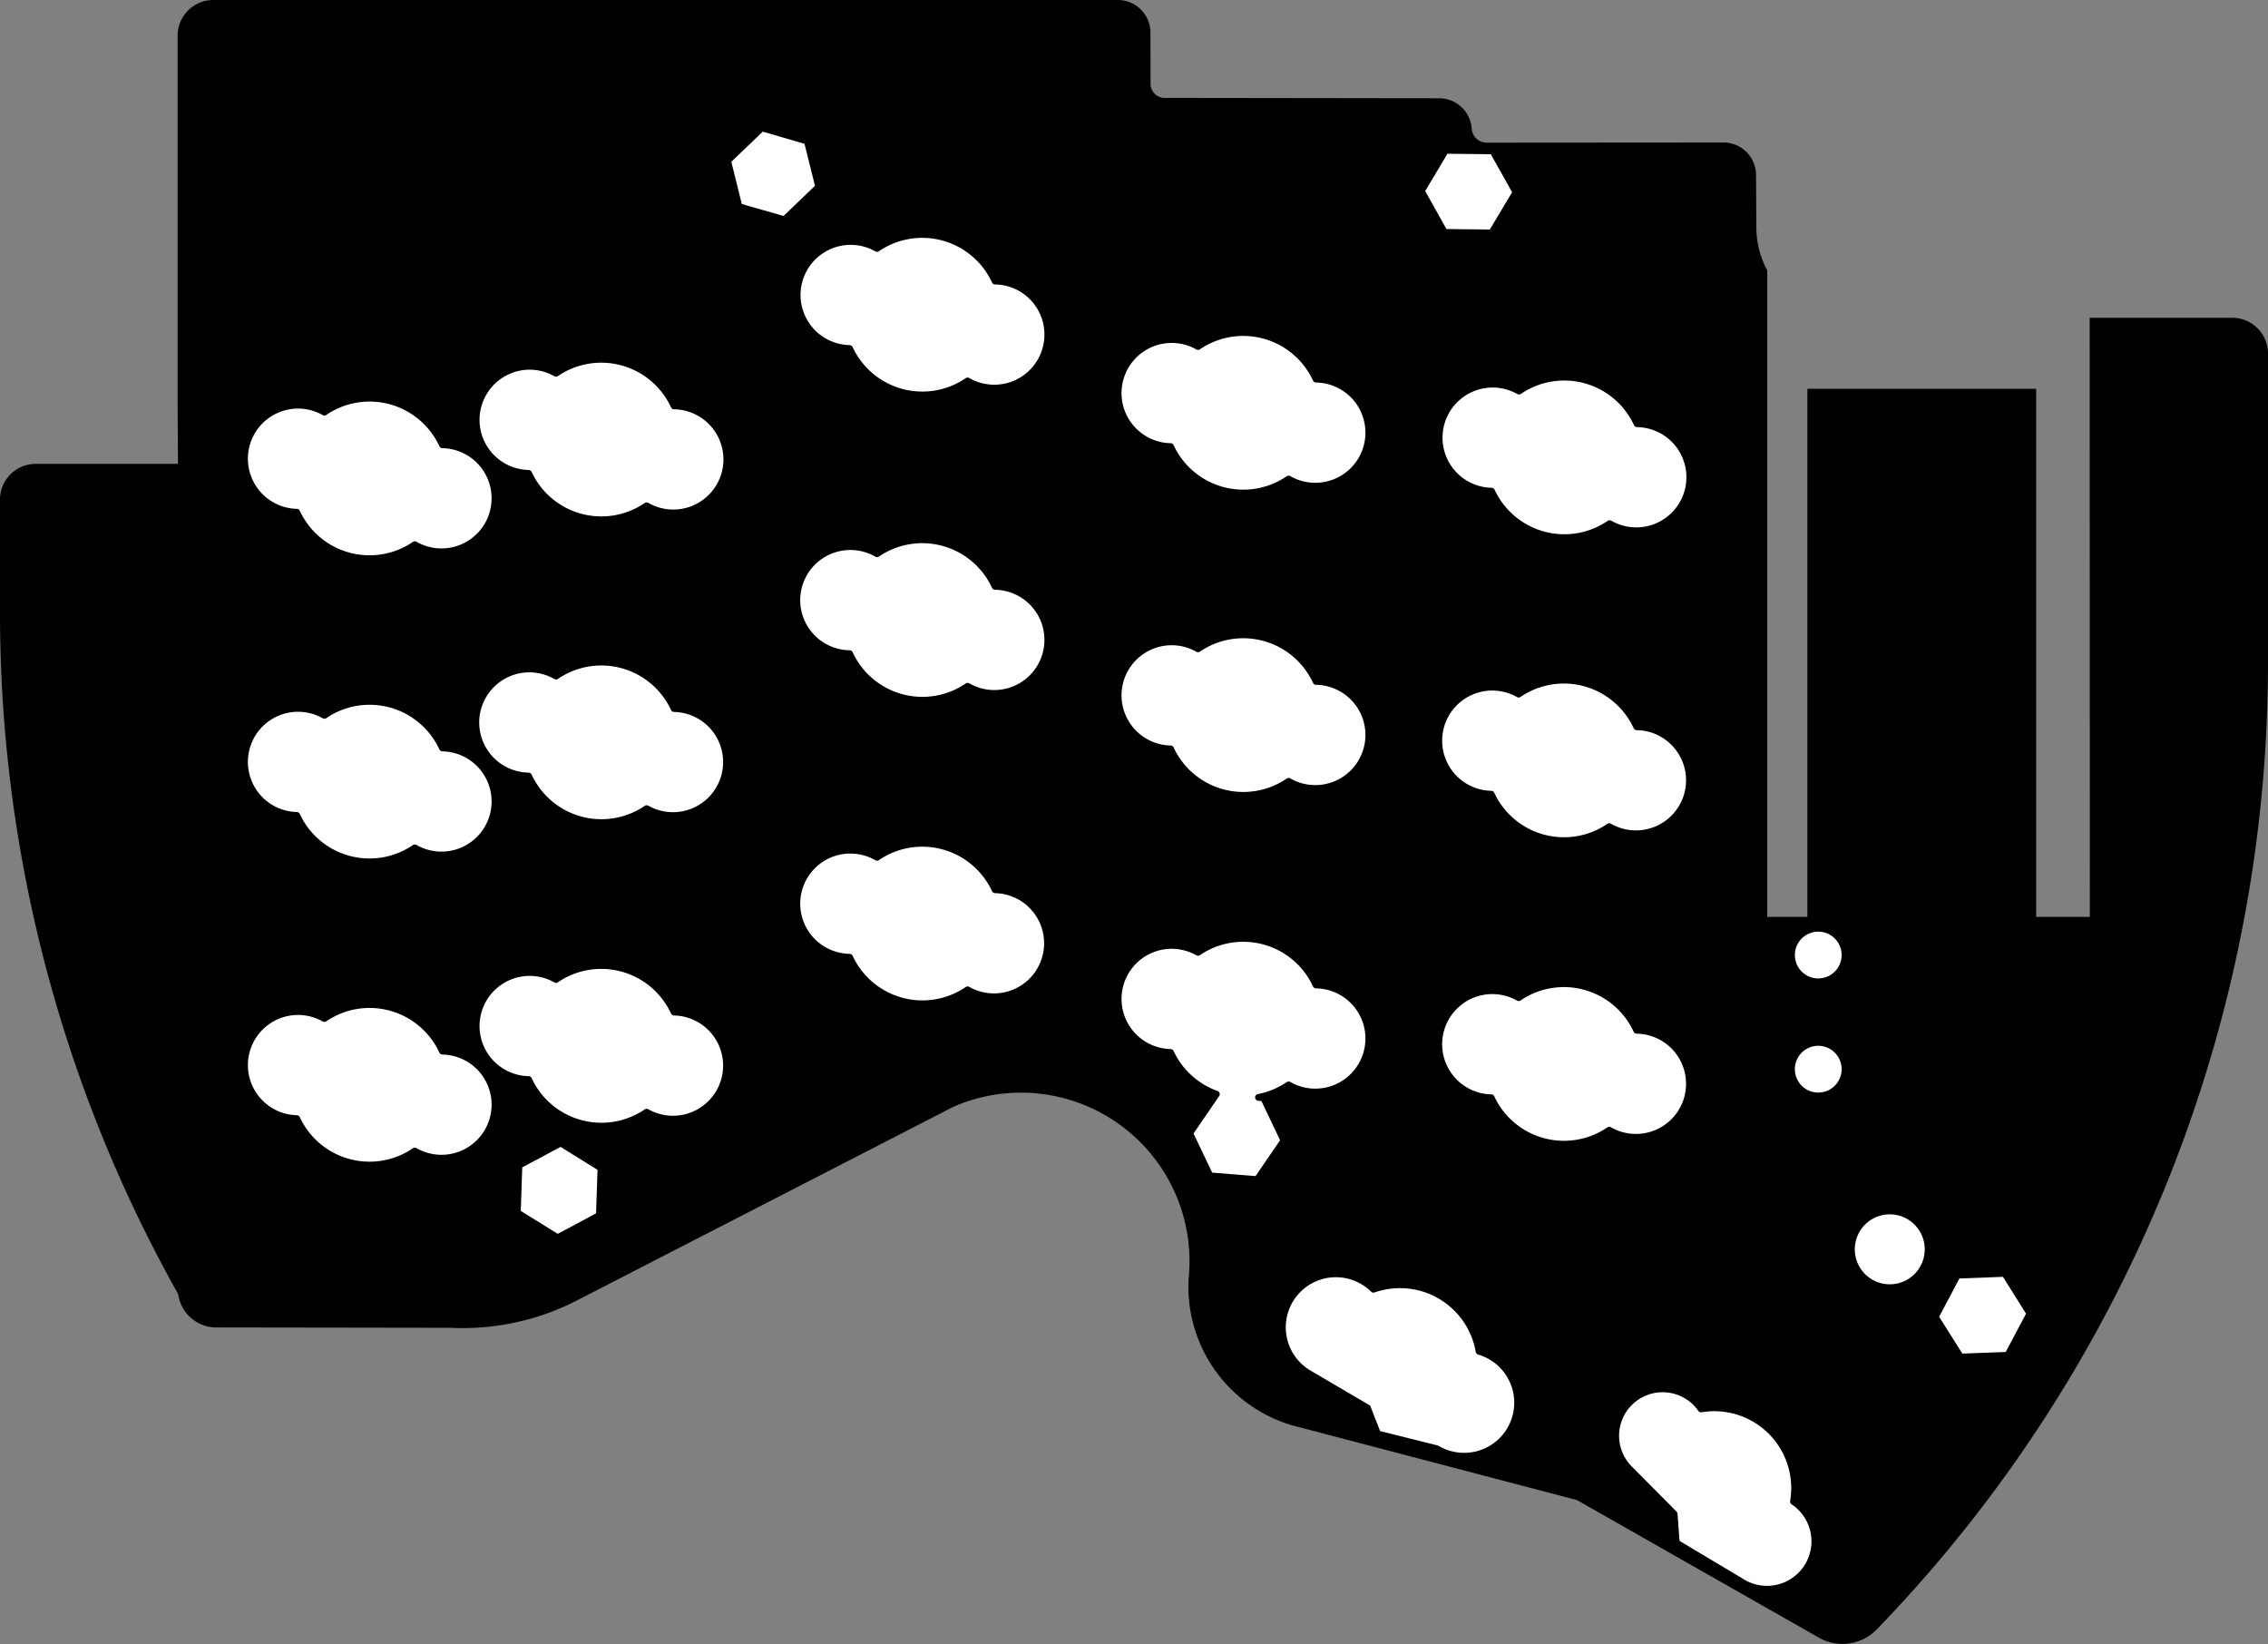 <?xml version="1.0" encoding="utf-8"?>
<!-- Generator: Fusion 360, Shaper Origin Export Add-In, Version 1.6.10  -->
<svg xmlns="http://www.w3.org/2000/svg" xmlns:xlink="http://www.w3.org/1999/xlink" xmlns:shaper="http://www.shapertools.com/namespaces/shaper" shaper:fusionaddin="version:1.6.10" width="12.718cm" height="9.218cm" version="1.1" x="0cm" y="0cm" viewBox="0 0 12.718 9.218" enable-background="new 0 0 12.718 9.218" xml:space="preserve"><rect x="0" y="0" width="12.718" height="9.218" fill="#808080" stroke="none"/><path d="M1.894,3.913 A0.183,0.183 2.66 0,1 1.706,4.087 L0.177,4.089 A0.079,0.079 273.559 0,0 0.093,4.166 L0.092,4.464 A0.183,0.183 2.653 0,1 -0.096,4.638 L-1.346,4.638 -5.163,4.638 A0.2,0.2 90 0,1 -5.363,4.438 L-5.363,2.374 -5.361,2.037 -6.159,2.037 A0.2,0.2 90 0,1 -6.359,1.837 L-6.359,1.201 A7.8,7.8 180 0,1 -5.36,-2.618 A0.216,0.216 187.466 0,1 -5.153,-2.805 L-3.834,-2.807 A1.407,1.407 267.205 0,1 -3.144,-2.664 L-1.013,-1.568 A0.945,0.945 113.665 0,0 0.306,-2.533 A0.811,0.811 176.938 0,1 0.887,-3.354 L2.484,-3.773 3.847,-4.548 A0.267,0.267 241.754 0,1 4.165,-4.498 L4.176,-4.487 A7.8,7.8 316.064 0,1 6.359,0.925 L6.359,2.656 A0.2,0.2 0 0,1 6.159,2.856 L5.359,2.856 5.36,-0.503 5.059,-0.503 5.059,2.458 3.776,2.458 3.776,-0.503 3.551,-0.503 3.551,3.122 A0.506,0.506 208.482 0,0 3.49,3.358 L3.488,3.665 A0.183,0.183 2.665 0,1 3.3,3.839 L1.978,3.838 A0.084,0.084 270.205 0,0 1.894,3.913" transform="matrix(1,0,0,-1,6.359,4.638)" fill="rgb(0,0,0)" stroke-linecap="round" stroke-linejoin="round" /><path d="M4.493,-2.746 L4.617,-2.512 4.883,-2.502 5.024,-2.727 4.9,-2.961 4.635,-2.971 4.493,-2.746z" transform="matrix(1,0,0,-1,6.359,4.638)" fill="rgb(255,255,255)" stroke="rgb(0,0,0)" stroke-width="0.001cm" stroke-linecap="round" stroke-linejoin="round" /><path d="M-4.54,2.327 A0.45,0.45 124.318 0,0 -3.878,2.144 A0.3,0.3 88.822 1,0 -4.033,1.584 A0.45,0.45 304.318 0,0 -4.695,1.766 A0.3,0.3 268.822 1,0 -4.54,2.327z" transform="matrix(1,0,0,-1,6.359,4.638)" fill="rgb(255,255,255)" stroke="rgb(0,0,0)" stroke-width="0.001cm" stroke-linecap="round" stroke-linejoin="round" /><path d="M-3.395,1.984 A0.3,0.3 268.822 1,0 -3.241,2.545 A0.45,0.45 124.318 0,0 -2.579,2.362 A0.3,0.3 88.822 1,0 -2.733,1.802 A0.45,0.45 304.318 0,0 -3.395,1.984z" transform="matrix(1,0,0,-1,6.359,4.638)" fill="rgb(255,255,255)" stroke="rgb(0,0,0)" stroke-width="0.001cm" stroke-linecap="round" stroke-linejoin="round" /><path d="M-0.933,2.502 A0.45,0.45 304.318 0,0 -1.595,2.684 A0.3,0.3 268.822 1,0 -1.441,3.245 A0.45,0.45 124.318 0,0 -0.779,3.062 A0.3,0.3 88.822 1,0 -0.933,2.502z" transform="matrix(1,0,0,-1,6.359,4.638)" fill="rgb(255,255,255)" stroke="rgb(0,0,0)" stroke-width="0.001cm" stroke-linecap="round" stroke-linejoin="round" /><path d="M2.157,-0.956 A0.45,0.45 124.318 0,0 2.819,-1.139 A0.3,0.3 88.822 1,0 2.665,-1.699 A0.45,0.45 304.318 0,0 2.003,-1.517 A0.3,0.3 268.822 1,0 2.157,-0.956z" transform="matrix(1,0,0,-1,6.359,4.638)" fill="rgb(255,255,255)" stroke="rgb(0,0,0)" stroke-width="0.001cm" stroke-linecap="round" stroke-linejoin="round" /><path d="M-3.241,-0.854 A0.45,0.45 124.318 0,0 -2.579,-1.037 A0.3,0.3 88.822 1,0 -2.733,-1.598 A0.45,0.45 304.318 0,0 -3.395,-1.415 A0.3,0.3 268.822 1,0 -3.241,-0.854z" transform="matrix(1,0,0,-1,6.359,4.638)" fill="rgb(255,255,255)" stroke="rgb(0,0,0)" stroke-width="0.001cm" stroke-linecap="round" stroke-linejoin="round" /><path d="M-1.441,1.533 A0.45,0.45 124.318 0,0 -0.779,1.35 A0.3,0.3 88.822 1,0 -0.933,0.79 A0.45,0.45 304.318 0,0 -1.595,0.973 A0.3,0.3 268.822 1,0 -1.441,1.533z" transform="matrix(1,0,0,-1,6.359,4.638)" fill="rgb(255,255,255)" stroke="rgb(0,0,0)" stroke-width="0.001cm" stroke-linecap="round" stroke-linejoin="round" /><path d="M0.359,1 A0.45,0.45 124.318 0,0 1.021,0.817 A0.3,0.3 88.822 1,0 0.867,0.257 A0.45,0.45 304.318 0,0 0.205,0.439 A0.3,0.3 268.822 1,0 0.359,1z" transform="matrix(1,0,0,-1,6.359,4.638)" fill="rgb(255,255,255)" stroke="rgb(0,0,0)" stroke-width="0.001cm" stroke-linecap="round" stroke-linejoin="round" /><path d="M0.698,-1.515 L0.727,-1.518 0.841,-1.757 0.691,-1.976 0.426,-1.955 0.312,-1.716 0.462,-1.497 A0.45,0.45 250.356 0,0 0.205,-1.263 A0.3,0.3 268.822 1,0 0.359,-0.702 A0.45,0.45 124.318 0,0 1.021,-0.885 A0.3,0.3 88.822 1,0 0.867,-1.445 A0.45,0.45 304.318 0,0 0.698,-1.515z" transform="matrix(1,0,0,-1,6.359,4.638)" fill="rgb(255,255,255)" stroke="rgb(0,0,0)" stroke-width="0.001cm" stroke-linecap="round" stroke-linejoin="round" /><path d="M-4.54,-1.073 A0.45,0.45 124.318 0,0 -3.878,-1.256 A0.3,0.3 88.822 1,0 -4.033,-1.816 A0.45,0.45 304.318 0,0 -4.695,-1.634 A0.3,0.3 268.822 1,0 -4.54,-1.073z" transform="matrix(1,0,0,-1,6.359,4.638)" fill="rgb(255,255,255)" stroke="rgb(0,0,0)" stroke-width="0.001cm" stroke-linecap="round" stroke-linejoin="round" /><path d="M4.023,-2.367 a0.215,0.215 0 1,1 0.43,0 a0.215,0.215 0 1,1 -0.43,0z" transform="matrix(1,0,0,-1,6.359,4.638)" fill="rgb(255,255,255)" stroke="rgb(0,0,0)" stroke-width="0.001cm" stroke-linecap="round" stroke-linejoin="round" /><path d="M3.687,-0.717 a0.15,0.15 0 1,1 0.3,0 a0.15,0.15 0 1,1 -0.3,0z" transform="matrix(1,0,0,-1,6.359,4.638)" fill="rgb(255,255,255)" stroke="rgb(0,0,0)" stroke-width="0.001cm" stroke-linecap="round" stroke-linejoin="round" /><path d="M3.687,-1.357 a0.15,0.15 0 1,1 0.3,0 a0.15,0.15 0 1,1 -0.3,0z" transform="matrix(1,0,0,-1,6.359,4.638)" fill="rgb(255,255,255)" stroke="rgb(0,0,0)" stroke-width="0.001cm" stroke-linecap="round" stroke-linejoin="round" /><path d="M2.157,0.746 A0.45,0.45 124.318 0,0 2.819,0.563 A0.3,0.3 88.822 1,0 2.665,0.003 A0.45,0.45 304.318 0,0 2.003,0.185 A0.3,0.3 268.822 1,0 2.157,0.746z" transform="matrix(1,0,0,-1,6.359,4.638)" fill="rgb(255,255,255)" stroke="rgb(0,0,0)" stroke-width="0.001cm" stroke-linecap="round" stroke-linejoin="round" /><path d="M-3.241,0.847 A0.45,0.45 124.318 0,0 -2.579,0.665 A0.3,0.3 88.822 1,0 -2.733,0.104 A0.45,0.45 304.318 0,0 -3.395,0.287 A0.3,0.3 268.822 1,0 -3.241,0.847z" transform="matrix(1,0,0,-1,6.359,4.638)" fill="rgb(255,255,255)" stroke="rgb(0,0,0)" stroke-width="0.001cm" stroke-linecap="round" stroke-linejoin="round" /><path d="M-4.033,-0.116 A0.45,0.45 304.318 0,0 -4.695,0.066 A0.3,0.3 268.822 1,0 -4.54,0.627 A0.45,0.45 124.318 0,0 -3.878,0.444 A0.3,0.3 88.822 1,0 -4.033,-0.116z" transform="matrix(1,0,0,-1,6.359,4.638)" fill="rgb(255,255,255)" stroke="rgb(0,0,0)" stroke-width="0.001cm" stroke-linecap="round" stroke-linejoin="round" /><path d="M3.401,-4.228 L3.041,-4.013 3.029,-3.851 2.774,-3.594 A0.263,0.263 224.726 1,0 3.18,-3.262 A0.45,0.45 99.465 0,0 3.698,-3.781 A0.268,0.268 55.792 0,0 3.401,-4.228z" transform="matrix(1,0,0,-1,6.359,4.638)" fill="rgb(255,255,255)" stroke="rgb(0,0,0)" stroke-width="0.001cm" stroke-linecap="round" stroke-linejoin="round" /><path d="M1.366,-3.402 L1.309,-3.256 0.98,-3.063 A0.3,0.3 239.602 1,0 1.343,-2.591 A0.45,0.45 109.318 0,0 1.935,-2.939 A0.3,0.3 73.822 1,0 1.698,-3.485 L1.366,-3.402z" transform="matrix(1,0,0,-1,6.359,4.638)" fill="rgb(255,255,255)" stroke="rgb(0,0,0)" stroke-width="0.001cm" stroke-linecap="round" stroke-linejoin="round" /><path d="M2.159,2.445 A0.45,0.45 124.318 0,0 2.821,2.262 A0.3,0.3 88.822 1,0 2.667,1.702 A0.45,0.45 304.318 0,0 2.005,1.884 A0.3,0.3 268.822 1,0 2.159,2.445z" transform="matrix(1,0,0,-1,6.359,4.638)" fill="rgb(255,255,255)" stroke="rgb(0,0,0)" stroke-width="0.001cm" stroke-linecap="round" stroke-linejoin="round" /><path d="M0.359,2.695 A0.45,0.45 124.318 0,0 1.021,2.512 A0.3,0.3 88.822 1,0 0.867,1.952 A0.45,0.45 304.318 0,0 0.205,2.134 A0.3,0.3 268.822 1,0 0.359,2.695z" transform="matrix(1,0,0,-1,6.359,4.638)" fill="rgb(255,255,255)" stroke="rgb(0,0,0)" stroke-width="0.001cm" stroke-linecap="round" stroke-linejoin="round" /><path d="M-0.933,-0.912 A0.45,0.45 304.318 0,0 -1.595,-0.729 A0.3,0.3 268.822 1,0 -1.441,-0.169 A0.45,0.45 124.318 0,0 -0.779,-0.351 A0.3,0.3 88.822 1,0 -0.933,-0.912z" transform="matrix(1,0,0,-1,6.359,4.638)" fill="rgb(255,255,255)" stroke="rgb(0,0,0)" stroke-width="0.001cm" stroke-linecap="round" stroke-linejoin="round" /><path d="M-3.458,-2.162 L-3.449,-1.896 -3.215,-1.771 -2.989,-1.911 -2.998,-2.177 -3.232,-2.302 -3.458,-2.162z" transform="matrix(1,0,0,-1,6.359,4.638)" fill="rgb(255,255,255)" stroke="rgb(0,0,0)" stroke-width="0.001cm" stroke-linecap="round" stroke-linejoin="round" /><path d="M-2.215,3.479 L-2.279,3.737 -2.087,3.921 -1.832,3.847 -1.768,3.59 -1.96,3.406 -2.215,3.479z" transform="matrix(1,0,0,-1,6.359,4.638)" fill="rgb(255,255,255)" stroke="rgb(0,0,0)" stroke-width="0.001cm" stroke-linecap="round" stroke-linejoin="round" /><path d="M1.741,3.335 L1.611,3.567 1.747,3.795 2.012,3.792 2.142,3.56 2.006,3.332 1.741,3.335z" transform="matrix(1,0,0,-1,6.359,4.638)" fill="rgb(255,255,255)" stroke="rgb(0,0,0)" stroke-width="0.001cm" stroke-linecap="round" stroke-linejoin="round" /></svg>